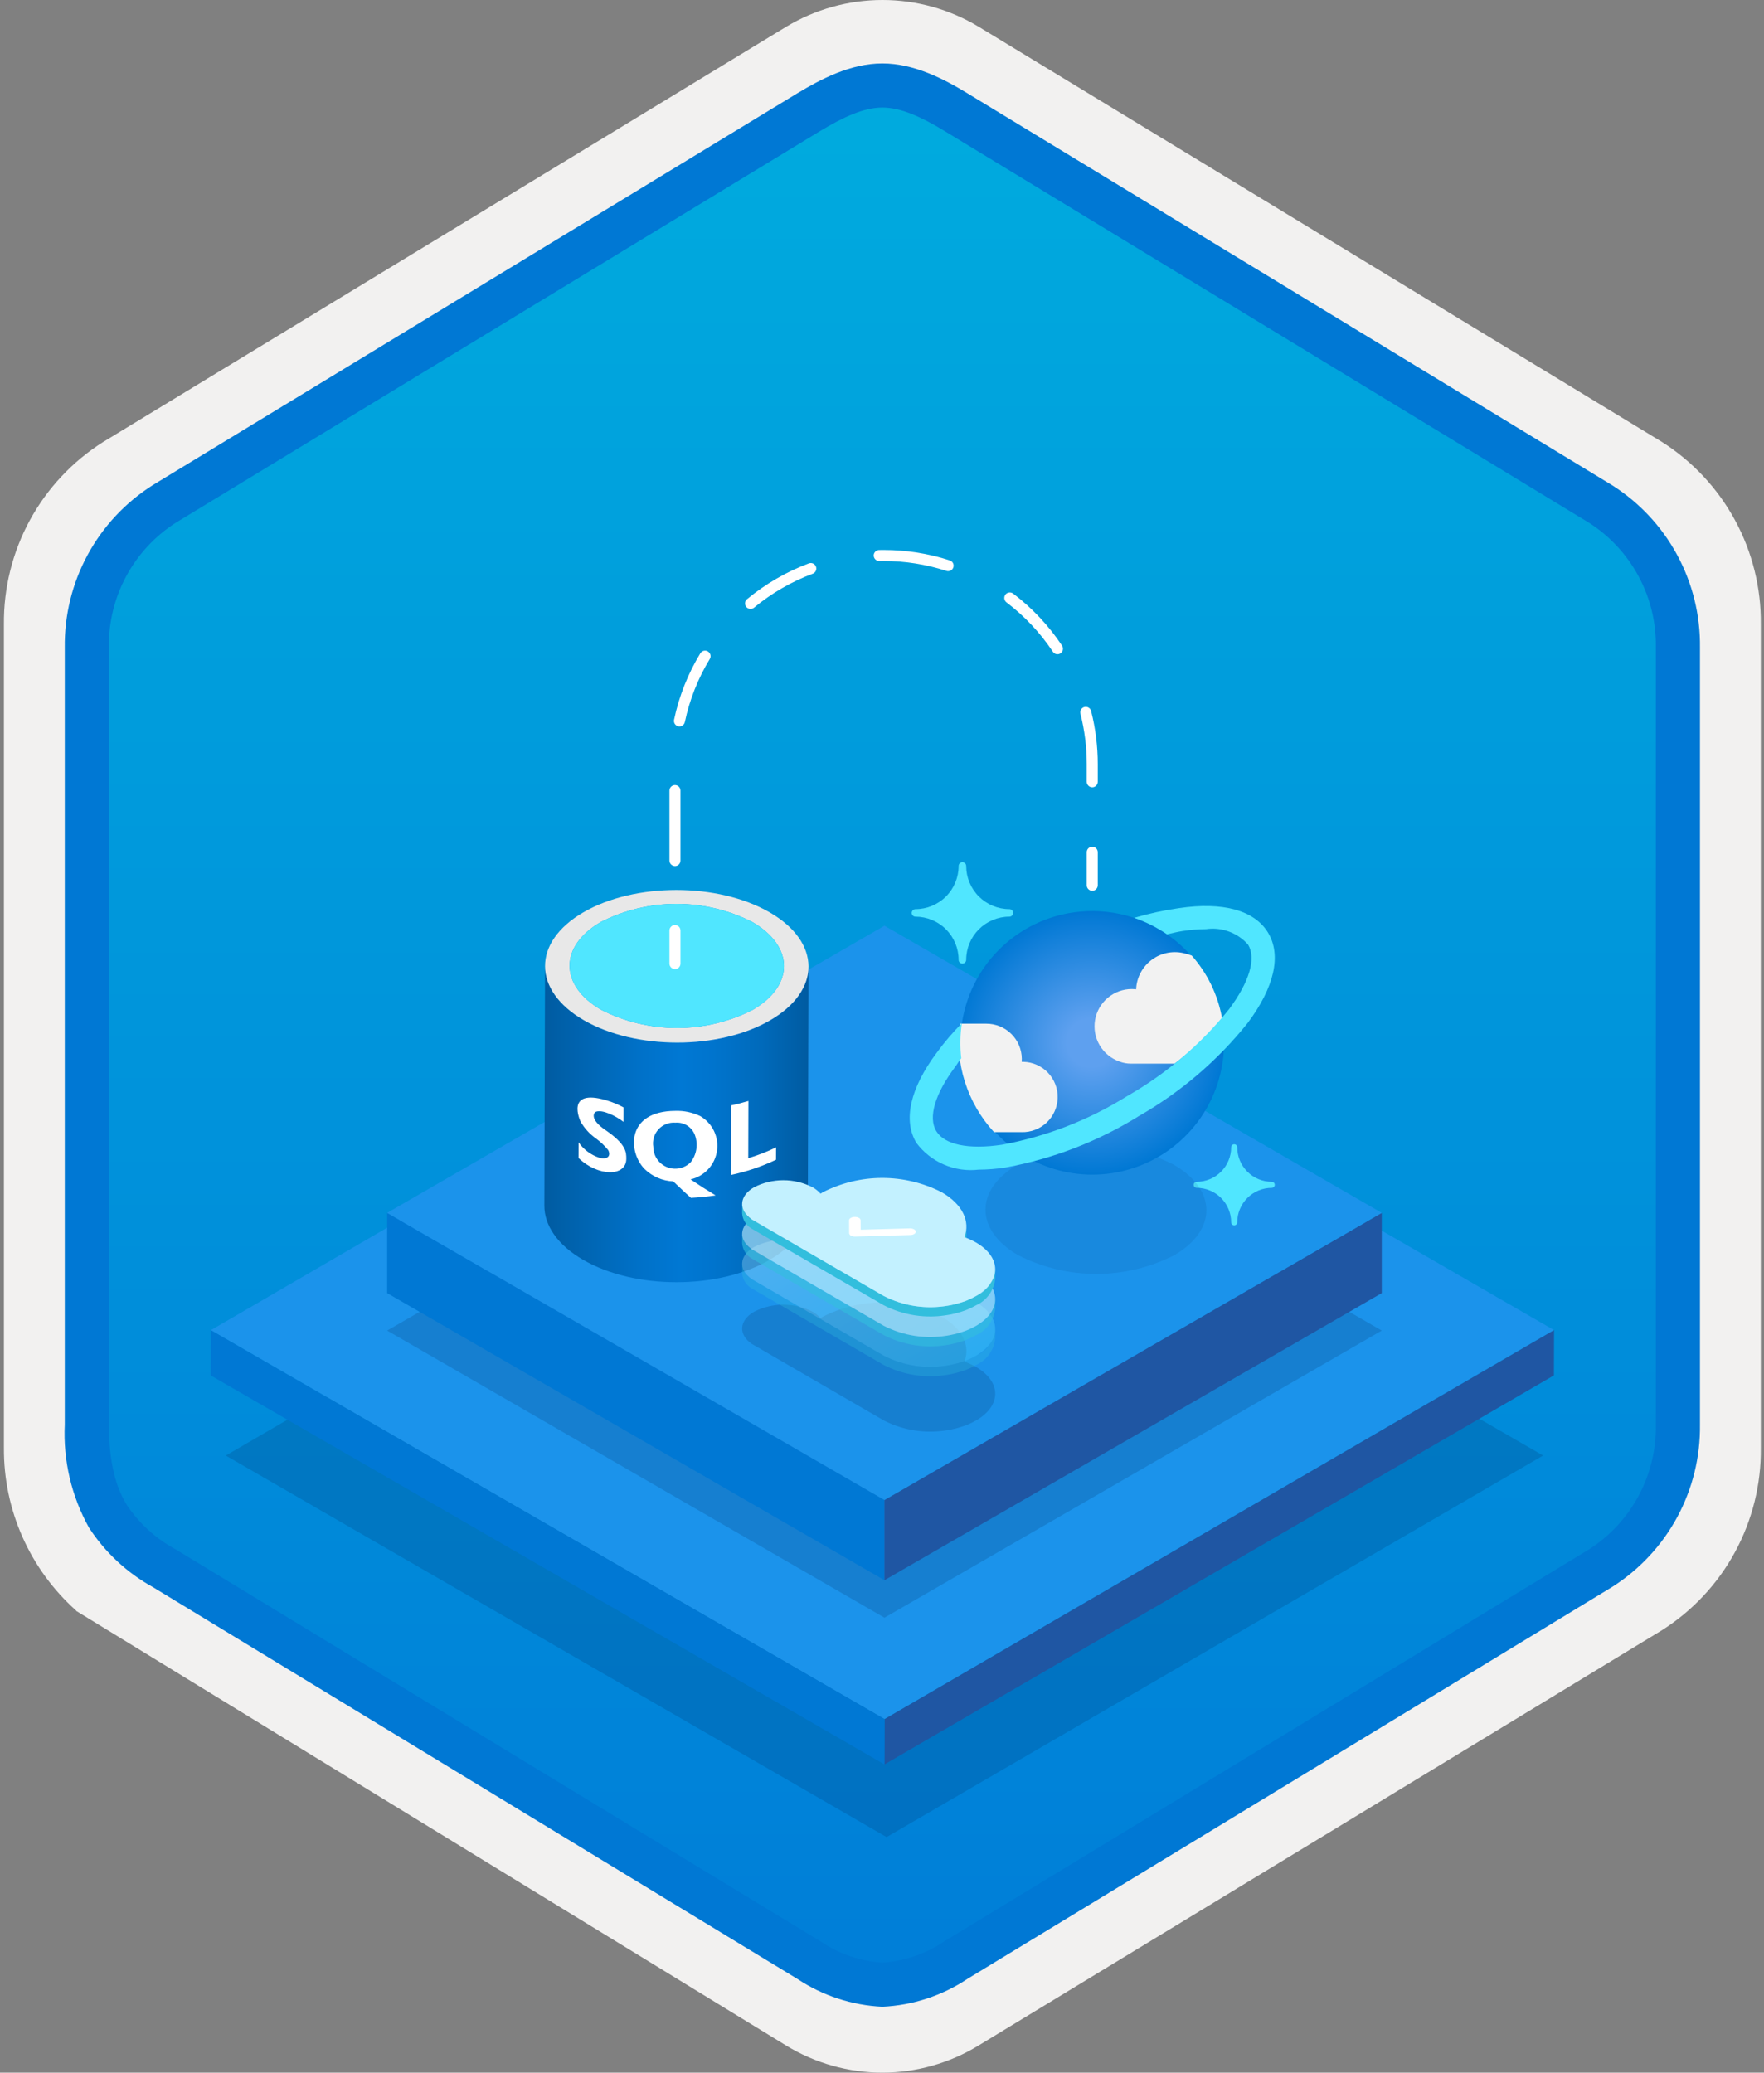 <svg width="160" height="188" viewBox="0 0 160 188" fill="none" xmlns="http://www.w3.org/2000/svg">
<rect x="0" y="0" width="160" height="188" fill="#808080" stroke="none"/>
<g clip-path="url(#clip0_370_1000)">
<path d="M80.034 188C83.115 187.994 86.135 187.141 88.764 185.534L150.739 147.874C153.52 146.11 155.805 143.665 157.375 140.771C158.945 137.876 159.749 134.628 159.711 131.336V56.621C159.748 53.328 158.942 50.081 157.372 47.187C155.802 44.293 153.519 41.848 150.739 40.083L88.764 2.423C86.131 0.838 83.115 0 80.041 0C76.968 0 73.952 0.838 71.318 2.423L9.343 40.098C6.56 41.86 4.274 44.305 2.701 47.199C1.128 50.093 0.321 53.342 0.356 56.636V131.336C0.337 134.119 0.912 136.874 2.042 139.418C3.171 141.962 4.83 144.236 6.907 146.089V146.115L71.318 185.549C73.944 187.149 76.959 187.996 80.034 188V188ZM80.681 6.952C82.633 6.952 85.111 8.165 86.82 9.209L147.577 46.403C151.329 48.688 153.445 55.284 153.445 60.035L152.813 131.336C152.813 136.087 149.614 140.355 145.861 142.64L85.466 179.021C82.031 181.109 79.241 181.109 75.806 179.021L14.598 142.549C10.846 140.265 7.828 136.072 7.828 131.336V57.688C7.86 55.323 8.469 53.001 9.602 50.925C10.735 48.848 12.357 47.079 14.328 45.771L74.904 9.209C76.613 8.165 78.73 6.952 80.681 6.952Z" fill="#F2F1F0"/>
<path fill-rule="evenodd" clip-rule="evenodd" d="M87.932 10.533C85.561 9.059 82.826 8.278 80.034 8.278C77.243 8.278 74.507 9.059 72.136 10.533L16.001 44.864C13.475 46.476 11.403 48.706 9.981 51.344C8.559 53.981 7.834 56.938 7.876 59.934V128.038C7.836 131.033 8.561 133.99 9.983 136.627C11.405 139.264 13.476 141.495 16.001 143.108L72.136 177.439C74.507 178.912 77.242 179.694 80.034 179.694C82.826 179.694 85.561 178.912 87.932 177.439L144.066 143.108C146.591 141.495 148.663 139.264 150.085 136.627C151.507 133.99 152.232 131.033 152.192 128.038V59.934C152.231 56.939 151.504 53.983 150.083 51.346C148.661 48.709 146.59 46.478 144.066 44.864L87.932 10.533Z" fill="url(#paint0_linear_370_1000)"/>
<path fill-rule="evenodd" clip-rule="evenodd" d="M80.034 9.754C81.717 9.754 83.6 10.62 85.667 11.878L144.132 47.42C146.024 48.634 147.573 50.311 148.634 52.292C149.695 54.273 150.231 56.492 150.192 58.739V129.218C150.231 131.464 149.695 133.684 148.634 135.664C147.573 137.645 146.024 139.322 144.132 140.536L85.668 176.078L85.667 176.079C83.996 177.218 82.052 177.889 80.034 178.022C78.017 177.889 76.072 177.218 74.401 176.079L74.4 176.078L15.938 140.538L15.936 140.537C14.148 139.573 12.623 138.186 11.494 136.497C10.517 134.894 9.876 132.679 9.876 129.218V58.739C9.837 56.492 10.374 54.273 11.434 52.292C12.495 50.311 14.044 48.634 15.935 47.421L74.392 11.883L74.396 11.881C76.48 10.628 78.34 9.754 80.034 9.754ZM87.746 8.461L146.21 44.003C148.689 45.573 150.724 47.751 152.121 50.331C153.518 52.911 154.231 55.806 154.192 58.739V129.218C154.231 132.151 153.518 135.046 152.121 137.626C150.724 140.205 148.689 142.384 146.21 143.955L87.746 179.496C85.451 181.021 82.786 181.894 80.034 182.022C77.282 181.894 74.617 181.021 72.322 179.496H72.322L13.858 143.954L13.855 143.953C11.52 142.66 9.537 140.814 8.079 138.579C6.484 135.725 5.721 132.482 5.876 129.218V58.739C5.837 55.805 6.55 52.911 7.947 50.331C9.345 47.751 11.38 45.572 13.858 44.002L72.322 8.461L72.331 8.456C74.421 7.198 77.129 5.754 80.034 5.754C82.92 5.754 85.637 7.177 87.746 8.461V8.461Z" fill="#0078D4"/>
<path opacity="0.2" d="M139.966 132.026L80.416 166.633L20.477 132.027L80.027 97.42L139.966 132.026Z" fill="#003067"/>
<path d="M140.957 120.649L80.234 155.937L19.123 120.654L79.845 85.366L140.957 120.649Z" fill="#1B93EB"/>
<path d="M140.957 120.649L140.945 124.755L80.223 160.043L80.234 155.937L140.957 120.649Z" fill="#1F56A3"/>
<path d="M80.234 155.937L80.223 160.043L19.111 124.76L19.123 120.654L80.234 155.937Z" fill="#0078D4"/>
<path opacity="0.2" d="M35.115 120.691L80.223 94.645L125.33 120.691L80.223 146.734L35.115 120.691Z" fill="#003067"/>
<path d="M80.223 136.057V143.332L35.115 117.292V110.014L80.223 136.057Z" fill="#0078D4"/>
<path d="M80.223 136.057V143.332L125.33 117.292V110.014L80.223 136.057Z" fill="#1F56A3"/>
<path d="M35.115 110.014L80.223 83.968L125.33 110.014L80.223 136.057L35.115 110.014Z" fill="#1B93EB"/>
<path d="M73.334 87.68L73.272 109.417C73.267 111.177 72.111 112.934 69.801 114.276C65.147 116.98 57.582 116.981 52.902 114.278C50.547 112.919 49.37 111.134 49.376 109.351L49.437 87.614C49.432 89.397 50.608 91.182 52.963 92.541C57.644 95.243 65.209 95.243 69.862 92.539C72.172 91.197 73.329 89.44 73.334 87.68Z" fill="url(#paint1_linear_370_1000)"/>
<path d="M69.807 82.753C65.127 80.05 57.561 80.05 52.911 82.753C48.258 85.457 48.283 89.839 52.963 92.541C57.644 95.243 65.209 95.243 69.862 92.539C74.512 89.837 74.488 85.455 69.807 82.753ZM68.283 91.596C66.154 92.68 63.798 93.246 61.408 93.246C59.018 93.246 56.662 92.681 54.532 91.597C50.723 89.398 50.703 85.832 54.49 83.632C56.619 82.548 58.975 81.983 61.364 81.983C63.754 81.983 66.109 82.548 68.239 83.632C72.047 85.831 72.067 89.397 68.283 91.596V91.596Z" fill="#E8E8E8"/>
<path d="M68.239 83.632C72.047 85.831 72.067 89.397 68.283 91.596C66.154 92.68 63.798 93.246 61.408 93.246C59.018 93.246 56.662 92.681 54.532 91.597C50.723 89.398 50.703 85.832 54.49 83.632C56.619 82.548 58.975 81.983 61.364 81.983C63.754 81.983 66.109 82.548 68.239 83.632V83.632Z" fill="#50E6FF"/>
<path d="M61.254 100.763C56.746 100.78 56.969 104.514 58.465 106.034C59.164 106.716 60.089 107.116 61.064 107.157C62.125 108.163 62.125 108.163 62.669 108.653C63.421 108.613 64.169 108.539 64.905 108.429C63.855 107.784 63.637 107.65 62.635 106.977C63.246 106.839 63.802 106.519 64.229 106.061C64.657 105.602 64.936 105.025 65.031 104.405C65.126 103.786 65.031 103.152 64.761 102.586C64.49 102.021 64.055 101.55 63.513 101.235C62.809 100.899 62.034 100.737 61.254 100.763V100.763ZM67.883 99.865C67.372 100.019 66.849 100.153 66.314 100.268L66.296 106.575C67.71 106.279 69.084 105.815 70.387 105.194L70.391 104.076C69.577 104.468 68.734 104.795 67.868 105.053L67.883 99.865L67.883 99.865ZM61.265 101.832C61.645 101.801 62.024 101.896 62.345 102.103C62.665 102.31 62.908 102.616 63.037 102.975C63.184 103.385 63.225 103.826 63.156 104.255C63.086 104.685 62.908 105.09 62.639 105.433C62.362 105.708 62.009 105.896 61.625 105.971C61.241 106.047 60.844 106.007 60.482 105.858C60.121 105.708 59.812 105.455 59.593 105.13C59.375 104.805 59.258 104.423 59.257 104.032C59.208 103.749 59.225 103.458 59.306 103.183C59.386 102.907 59.529 102.653 59.723 102.441C59.916 102.229 60.156 102.064 60.423 101.958C60.691 101.852 60.978 101.809 61.265 101.832V101.832ZM55.001 99.804C51.199 98.685 52.649 101.711 52.665 101.742C53.005 102.335 53.469 102.848 54.025 103.244C54.452 103.551 54.836 103.913 55.167 104.322C55.454 104.883 55.042 105.221 54.335 105.005C53.584 104.752 52.934 104.265 52.48 103.615L52.475 105.035C54.215 106.724 56.806 106.766 56.808 105.105C56.808 104.519 56.809 103.79 54.915 102.503C53.439 101.499 53.885 100.918 54.029 100.853C54.595 100.596 55.881 101.226 56.554 101.76L56.557 100.447C56.062 100.181 55.54 99.965 55.001 99.804" fill="white"/>
<path d="M87.293 87.403C87.249 87.404 87.204 87.395 87.163 87.378C87.121 87.361 87.084 87.336 87.052 87.305C87.02 87.273 86.995 87.236 86.977 87.195C86.96 87.153 86.951 87.109 86.951 87.064V87.061C86.949 86.023 86.536 85.029 85.803 84.295C85.069 83.562 84.075 83.149 83.037 83.147C82.947 83.147 82.86 83.112 82.796 83.048C82.732 82.984 82.695 82.897 82.695 82.807V82.807C82.695 82.716 82.731 82.629 82.795 82.564C82.859 82.5 82.947 82.464 83.037 82.464V82.464C84.075 82.462 85.07 82.049 85.803 81.315C86.537 80.581 86.95 79.586 86.951 78.549C86.95 78.504 86.959 78.46 86.976 78.418C86.993 78.377 87.018 78.339 87.049 78.307C87.081 78.275 87.118 78.25 87.159 78.233C87.201 78.215 87.245 78.206 87.29 78.206H87.293C87.384 78.205 87.471 78.241 87.535 78.304C87.599 78.368 87.636 78.454 87.636 78.545V78.549C87.638 79.586 88.051 80.581 88.784 81.314C89.518 82.047 90.512 82.46 91.549 82.462C91.64 82.461 91.727 82.497 91.791 82.56C91.855 82.624 91.892 82.71 91.892 82.801V82.805C91.893 82.895 91.857 82.982 91.794 83.046C91.73 83.111 91.644 83.147 91.553 83.147H91.549C90.512 83.148 89.517 83.561 88.784 84.295C88.05 85.028 87.637 86.023 87.636 87.061C87.636 87.151 87.599 87.238 87.535 87.302C87.471 87.367 87.384 87.403 87.293 87.403V87.403Z" fill="#50E6FF"/>
<path d="M111.947 111.147C111.874 111.147 111.804 111.118 111.752 111.066C111.701 111.015 111.672 110.945 111.672 110.872V110.872C111.671 110.042 111.341 109.247 110.754 108.66C110.167 108.073 109.372 107.743 108.542 107.742C108.469 107.742 108.4 107.713 108.348 107.662C108.297 107.611 108.268 107.542 108.267 107.469V107.469C108.267 107.433 108.274 107.398 108.288 107.364C108.302 107.331 108.322 107.301 108.348 107.275C108.373 107.25 108.403 107.229 108.437 107.216C108.47 107.202 108.506 107.195 108.542 107.195V107.195C109.372 107.194 110.168 106.864 110.755 106.277C111.341 105.691 111.671 104.895 111.672 104.065C111.672 103.992 111.701 103.922 111.752 103.87C111.804 103.819 111.874 103.79 111.947 103.79V103.79C112.019 103.79 112.089 103.819 112.141 103.87C112.192 103.922 112.221 103.992 112.221 104.065V104.065C112.222 104.895 112.552 105.691 113.139 106.277C113.725 106.864 114.521 107.194 115.351 107.195C115.424 107.195 115.494 107.223 115.546 107.275C115.597 107.326 115.626 107.396 115.626 107.469C115.627 107.542 115.598 107.612 115.546 107.663C115.495 107.715 115.425 107.744 115.352 107.744H115.351C114.521 107.745 113.726 108.075 113.139 108.662C112.552 109.249 112.222 110.044 112.221 110.874C112.221 110.947 112.192 111.016 112.14 111.067C112.089 111.118 112.019 111.147 111.947 111.147V111.147Z" fill="#50E6FF"/>
<path opacity="0.1" d="M106.468 105.646C110.392 107.912 110.412 111.586 106.514 113.851C104.32 114.968 101.893 115.551 99.431 115.551C96.969 115.551 94.542 114.968 92.349 113.851C88.419 111.583 88.398 107.909 92.297 105.643C94.492 104.526 96.92 103.944 99.382 103.944C101.845 103.945 104.273 104.528 106.468 105.646V105.646Z" fill="#003067"/>
<path d="M110.696 91.813C111.245 94.113 111.101 96.523 110.28 98.74C109.459 100.958 107.999 102.882 106.085 104.269C104.171 105.657 101.888 106.445 99.526 106.536C97.163 106.626 94.827 106.013 92.813 104.776C90.798 103.538 89.196 101.731 88.209 99.583C87.221 97.435 86.893 95.042 87.265 92.708C87.638 90.373 88.694 88.201 90.301 86.467C91.908 84.733 93.993 83.514 96.292 82.964H96.292C99.376 82.228 102.625 82.746 105.327 84.406C108.028 86.065 109.959 88.73 110.696 91.813V91.813Z" fill="url(#paint2_radial_370_1000)"/>
<path d="M92.659 102.692C93.079 102.703 93.496 102.631 93.887 102.481C94.278 102.331 94.636 102.106 94.941 101.817C95.245 101.529 95.489 101.183 95.659 100.8C95.83 100.417 95.923 100.005 95.934 99.586C95.945 99.167 95.874 98.75 95.723 98.358C95.573 97.967 95.347 97.609 95.059 97.305C94.77 97.001 94.424 96.757 94.041 96.587C93.658 96.417 93.246 96.323 92.827 96.313C92.774 96.311 92.722 96.311 92.669 96.312C92.679 96.222 92.683 96.131 92.683 96.04C92.675 95.189 92.33 94.375 91.724 93.778C91.117 93.181 90.299 92.848 89.448 92.853H87.056C86.822 94.621 86.979 96.418 87.516 98.118C88.052 99.818 88.956 101.379 90.162 102.692H92.659Z" fill="#F2F2F2"/>
<path d="M110.844 92.368C110.846 92.339 110.842 92.31 110.83 92.282C110.445 90.198 109.498 88.259 108.092 86.673C107.909 86.599 107.721 86.54 107.529 86.498C107.017 86.352 106.479 86.324 105.955 86.416C105.43 86.508 104.934 86.718 104.503 87.03C104.071 87.342 103.716 87.747 103.465 88.216C103.213 88.685 103.071 89.205 103.049 89.737C102.92 89.722 102.79 89.713 102.659 89.712C101.862 89.711 101.09 89.993 100.479 90.507C99.869 91.021 99.46 91.734 99.325 92.521C99.19 93.307 99.336 94.116 99.739 94.804C100.143 95.493 100.776 96.016 101.528 96.283C101.863 96.415 102.221 96.481 102.582 96.478H106.536C108.123 95.276 109.569 93.897 110.844 92.368V92.368Z" fill="#F2F2F2"/>
<path d="M115.024 84.61C113.799 82.571 110.934 81.776 106.931 82.372C105.56 82.567 104.204 82.861 102.876 83.253C103.93 83.617 104.93 84.119 105.852 84.747C106.321 84.643 106.793 84.521 107.245 84.453C107.955 84.342 108.674 84.284 109.393 84.279C110.096 84.178 110.814 84.254 111.48 84.501C112.147 84.747 112.741 85.156 113.209 85.691V85.691C113.955 86.934 113.326 89.059 111.483 91.535C108.922 94.722 105.784 97.399 102.233 99.425C98.761 101.592 94.913 103.086 90.889 103.831C87.843 104.287 85.665 103.831 84.919 102.592C84.173 101.353 84.802 99.222 86.645 96.759C86.873 96.453 86.929 96.303 87.188 95.995C87.066 94.939 87.083 93.872 87.239 92.82C86.411 93.65 85.649 94.544 84.96 95.493C82.547 98.72 81.892 101.622 83.115 103.662C83.761 104.526 84.623 105.206 85.615 105.633C86.606 106.06 87.692 106.219 88.764 106.094C89.58 106.09 90.394 106.025 91.201 105.9C95.496 105.116 99.605 103.53 103.314 101.225C107.101 99.057 110.446 96.195 113.172 92.787C115.593 89.552 116.247 86.651 115.024 84.61Z" fill="#50E6FF"/>
<path opacity="0.2" d="M85.406 119.429C87.323 120.536 88.02 122.08 87.478 123.51C87.841 123.637 88.192 123.797 88.525 123.989C90.843 125.327 90.848 127.499 88.546 128.837C88.271 128.996 87.984 129.135 87.688 129.251C87.646 129.268 87.587 129.287 87.54 129.306C87.087 129.471 86.622 129.599 86.149 129.69C86.093 129.699 86.034 129.707 85.974 129.719C83.993 130.067 81.953 129.759 80.163 128.841L68.166 121.884C66.962 121.036 67.031 119.775 68.4 118.979C69.22 118.561 70.127 118.343 71.048 118.343C71.968 118.342 72.875 118.56 73.696 118.977C73.971 119.129 74.218 119.327 74.427 119.563C74.493 119.517 74.568 119.473 74.641 119.431C76.308 118.581 78.152 118.138 80.023 118.138C81.894 118.138 83.738 118.58 85.406 119.429V119.429Z" fill="#003067"/>
<path opacity="0.3" d="M87.656 116.691C87.654 117.015 87.593 117.336 87.477 117.638L87.475 118.482C87.591 118.18 87.651 117.859 87.653 117.535L87.656 116.691Z" fill="#32BEDD"/>
<path opacity="0.3" d="M88.545 122.965C88.27 123.125 87.983 123.263 87.687 123.379C87.644 123.397 87.588 123.414 87.543 123.437C87.088 123.6 86.622 123.728 86.147 123.818C86.095 123.83 86.032 123.836 85.98 123.847C83.996 124.197 81.954 123.888 80.162 122.969L68.168 116.014C67.924 115.869 67.718 115.668 67.569 115.426C67.421 115.184 67.333 114.909 67.315 114.626L67.312 115.47C67.331 115.753 67.418 116.028 67.567 116.27C67.716 116.512 67.921 116.714 68.165 116.858L80.16 123.813C81.951 124.732 83.994 125.041 85.977 124.691C86.03 124.68 86.092 124.674 86.145 124.663C86.619 124.572 87.086 124.444 87.54 124.281C87.586 124.258 87.642 124.241 87.685 124.224C87.981 124.107 88.267 123.969 88.543 123.809C89.017 123.596 89.427 123.26 89.73 122.837C90.032 122.413 90.217 121.917 90.266 121.399L90.268 120.555C90.22 121.073 90.035 121.569 89.732 121.992C89.429 122.416 89.019 122.752 88.545 122.965V122.965Z" fill="#32BEDD"/>
<path opacity="0.3" d="M85.407 113.555C87.328 114.664 88.019 116.208 87.477 117.638C87.84 117.765 88.191 117.926 88.524 118.117C90.841 119.455 90.85 121.625 88.545 122.965C88.27 123.125 87.983 123.263 87.687 123.379C87.644 123.397 87.588 123.414 87.542 123.437C87.088 123.6 86.622 123.728 86.147 123.818C86.095 123.83 86.032 123.836 85.98 123.847C83.996 124.197 81.954 123.888 80.162 122.969L68.168 116.014C66.964 115.163 67.029 113.903 68.399 113.107C69.219 112.689 70.126 112.471 71.046 112.471C71.966 112.471 72.874 112.688 73.694 113.105C73.969 113.258 74.216 113.456 74.425 113.691C74.491 113.645 74.567 113.601 74.639 113.559C76.306 112.709 78.151 112.265 80.023 112.265C81.894 112.264 83.74 112.706 85.407 113.555V113.555Z" fill="url(#paint3_linear_370_1000)"/>
<path opacity="0.6" d="M87.656 113.982C87.654 114.305 87.593 114.626 87.477 114.928L87.475 115.773C87.591 115.47 87.651 115.15 87.653 114.826L87.656 113.982Z" fill="#32BEDD"/>
<path opacity="0.6" d="M88.545 120.256C88.27 120.415 87.983 120.554 87.687 120.67C87.644 120.687 87.588 120.704 87.543 120.727C87.088 120.89 86.622 121.018 86.147 121.109C86.095 121.12 86.032 121.126 85.98 121.137C83.996 121.487 81.954 121.179 80.162 120.259L68.168 113.304C67.924 113.16 67.718 112.958 67.569 112.716C67.421 112.474 67.333 112.2 67.315 111.916L67.312 112.761C67.331 113.044 67.418 113.318 67.567 113.56C67.716 113.802 67.921 114.004 68.165 114.148L80.16 121.104C81.951 122.023 83.994 122.331 85.977 121.982C86.03 121.97 86.092 121.964 86.145 121.953C86.619 121.862 87.086 121.735 87.54 121.571C87.586 121.548 87.642 121.531 87.685 121.514C87.981 121.398 88.267 121.259 88.543 121.1C89.017 120.886 89.427 120.55 89.73 120.127C90.032 119.704 90.217 119.207 90.266 118.689L90.268 117.845C90.22 118.363 90.035 118.859 89.732 119.283C89.429 119.706 89.019 120.042 88.545 120.256Z" fill="#32BEDD"/>
<path opacity="0.6" d="M85.408 110.846C87.328 111.955 88.019 113.499 87.477 114.928C87.84 115.056 88.191 115.216 88.524 115.407C90.842 116.745 90.85 118.916 88.545 120.256C88.27 120.415 87.983 120.554 87.687 120.67C87.644 120.687 87.588 120.704 87.542 120.727C87.088 120.89 86.622 121.018 86.147 121.109C86.095 121.12 86.032 121.126 85.98 121.137C83.996 121.487 81.954 121.179 80.162 120.259L68.168 113.304C66.964 112.453 67.029 111.193 68.399 110.397C69.219 109.98 70.126 109.762 71.046 109.761C71.966 109.761 72.874 109.978 73.694 110.395C73.969 110.548 74.216 110.746 74.425 110.981C74.491 110.936 74.567 110.892 74.639 110.85C76.306 109.999 78.151 109.556 80.023 109.555C81.894 109.554 83.74 109.997 85.408 110.846V110.846Z" fill="url(#paint4_linear_370_1000)"/>
<path d="M87.656 111.272C87.654 111.596 87.593 111.917 87.477 112.219L87.475 113.063C87.591 112.761 87.651 112.44 87.653 112.116L87.656 111.272Z" fill="#32BEDD"/>
<path d="M88.545 117.546C88.27 117.705 87.983 117.844 87.687 117.96C87.644 117.977 87.588 117.994 87.543 118.017C87.088 118.181 86.622 118.308 86.147 118.399C86.095 118.411 86.032 118.416 85.98 118.428C83.996 118.777 81.954 118.469 80.162 117.55L68.168 110.595C67.924 110.45 67.718 110.248 67.569 110.006C67.421 109.764 67.333 109.49 67.315 109.207L67.312 110.051C67.331 110.334 67.418 110.609 67.567 110.85C67.716 111.092 67.921 111.294 68.165 111.439L80.16 118.394C81.951 119.313 83.994 119.621 85.977 119.272C86.03 119.26 86.092 119.255 86.145 119.243C86.619 119.152 87.086 119.025 87.54 118.862C87.586 118.839 87.642 118.821 87.685 118.804C87.981 118.688 88.267 118.55 88.543 118.39C89.017 118.176 89.427 117.841 89.73 117.417C90.032 116.994 90.217 116.498 90.266 115.979L90.268 115.135C90.22 115.653 90.035 116.15 89.732 116.573C89.429 116.997 89.019 117.332 88.545 117.546V117.546Z" fill="#32BEDD"/>
<path d="M85.407 108.136C87.328 109.245 88.019 110.789 87.477 112.219C87.84 112.346 88.191 112.506 88.524 112.698C90.841 114.036 90.85 116.206 88.545 117.546C88.27 117.705 87.983 117.844 87.687 117.96C87.644 117.977 87.588 117.994 87.542 118.017C87.088 118.181 86.622 118.308 86.147 118.399C86.095 118.411 86.032 118.416 85.98 118.428C83.996 118.777 81.954 118.469 80.162 117.55L68.168 110.594C66.964 109.743 67.029 108.484 68.399 107.688C69.219 107.27 70.126 107.052 71.046 107.052C71.966 107.051 72.874 107.269 73.694 107.686C73.969 107.838 74.216 108.036 74.425 108.272C74.491 108.226 74.567 108.182 74.639 108.14C76.306 107.29 78.151 106.846 80.023 106.845C81.894 106.845 83.74 107.287 85.407 108.136V108.136Z" fill="url(#paint5_linear_370_1000)"/>
<path d="M82.911 111.508C82.951 111.526 82.985 111.554 83.012 111.588C83.038 111.623 83.056 111.664 83.064 111.706C83.078 111.877 82.855 112.018 82.568 112.025L77.574 112.163C77.439 112.17 77.306 112.142 77.186 112.081C77.141 112.062 77.103 112.031 77.074 111.992C77.045 111.953 77.027 111.907 77.021 111.859L77.015 110.684C77.014 110.518 77.25 110.381 77.537 110.381C77.667 110.378 77.796 110.408 77.911 110.469C77.953 110.488 77.989 110.518 78.016 110.556C78.043 110.594 78.059 110.638 78.062 110.684L78.067 111.542L82.515 111.42C82.652 111.413 82.789 111.443 82.911 111.508V111.508Z" fill="white"/>
<path d="M61.222 87.903C61.157 87.903 61.092 87.89 61.031 87.865C60.971 87.84 60.915 87.803 60.869 87.757C60.822 87.71 60.786 87.655 60.761 87.595C60.735 87.534 60.722 87.469 60.722 87.403V84.403C60.722 84.271 60.775 84.143 60.869 84.05C60.963 83.956 61.09 83.903 61.222 83.903C61.355 83.903 61.482 83.956 61.576 84.05C61.67 84.143 61.722 84.271 61.722 84.403V87.403C61.723 87.469 61.71 87.534 61.685 87.595C61.659 87.655 61.623 87.71 61.576 87.757C61.53 87.803 61.475 87.84 61.414 87.865C61.353 87.89 61.288 87.903 61.222 87.903V87.903Z" fill="white"/>
<path d="M61.222 78.556C61.157 78.556 61.092 78.543 61.031 78.518C60.971 78.493 60.915 78.456 60.869 78.41C60.822 78.363 60.786 78.308 60.761 78.247C60.735 78.187 60.722 78.122 60.722 78.056V71.708C60.722 71.576 60.775 71.449 60.869 71.355C60.963 71.261 61.09 71.208 61.222 71.208C61.355 71.208 61.482 71.261 61.576 71.355C61.67 71.449 61.722 71.576 61.722 71.708V78.056C61.723 78.122 61.71 78.187 61.684 78.247C61.659 78.308 61.623 78.363 61.576 78.41C61.53 78.456 61.475 78.493 61.414 78.518C61.353 78.543 61.288 78.556 61.222 78.556V78.556ZM99.07 71.41C99.004 71.41 98.939 71.397 98.879 71.372C98.818 71.347 98.763 71.31 98.717 71.263C98.67 71.217 98.633 71.162 98.608 71.101C98.583 71.04 98.57 70.975 98.57 70.91V69.309C98.571 67.767 98.379 66.231 97.998 64.737C97.965 64.608 97.984 64.472 98.052 64.358C98.12 64.244 98.23 64.161 98.358 64.128C98.487 64.095 98.623 64.115 98.737 64.183C98.851 64.25 98.934 64.36 98.967 64.489C99.368 66.064 99.571 67.683 99.57 69.309V70.91C99.57 70.975 99.557 71.04 99.532 71.101C99.507 71.162 99.47 71.217 99.424 71.263C99.377 71.31 99.322 71.347 99.262 71.372C99.201 71.397 99.136 71.41 99.07 71.41V71.41ZM61.63 65.891C61.595 65.891 61.56 65.887 61.525 65.88C61.396 65.852 61.282 65.774 61.21 65.663C61.138 65.552 61.112 65.417 61.139 65.287C61.587 63.157 62.393 61.118 63.522 59.257C63.591 59.143 63.702 59.062 63.831 59.03C63.96 58.999 64.096 59.02 64.209 59.088C64.323 59.157 64.404 59.268 64.436 59.397C64.467 59.526 64.447 59.662 64.378 59.775C63.307 61.54 62.543 63.474 62.118 65.494C62.094 65.606 62.033 65.706 61.944 65.778C61.855 65.851 61.744 65.89 61.63 65.891V65.891ZM95.916 59.342C95.834 59.342 95.752 59.322 95.68 59.283C95.607 59.244 95.545 59.188 95.5 59.119C94.357 57.4 92.934 55.884 91.29 54.635C91.238 54.595 91.194 54.546 91.161 54.489C91.128 54.432 91.106 54.37 91.097 54.304C91.088 54.239 91.092 54.173 91.109 54.11C91.126 54.046 91.155 53.987 91.195 53.934C91.234 53.882 91.284 53.838 91.341 53.805C91.397 53.772 91.46 53.751 91.525 53.742C91.59 53.733 91.656 53.737 91.72 53.754C91.784 53.77 91.843 53.8 91.895 53.839C93.628 55.156 95.127 56.753 96.332 58.565C96.382 58.641 96.411 58.728 96.415 58.819C96.42 58.909 96.4 58.999 96.357 59.079C96.314 59.158 96.251 59.225 96.173 59.272C96.095 59.318 96.006 59.342 95.916 59.342H95.916ZM68.077 55.233C67.974 55.233 67.874 55.201 67.79 55.142C67.706 55.083 67.642 55 67.607 54.903C67.572 54.806 67.568 54.701 67.595 54.602C67.622 54.503 67.679 54.414 67.758 54.349C69.432 52.959 71.328 51.861 73.366 51.101C73.49 51.055 73.628 51.059 73.749 51.115C73.869 51.17 73.963 51.271 74.01 51.395C74.056 51.519 74.051 51.657 73.996 51.778C73.941 51.898 73.84 51.992 73.716 52.038C71.782 52.759 69.984 53.8 68.396 55.118C68.307 55.193 68.194 55.233 68.077 55.233V55.233ZM85.995 51.806C85.943 51.806 85.891 51.798 85.841 51.782C84.001 51.186 82.08 50.883 80.146 50.885L79.757 50.889C79.625 50.889 79.499 50.838 79.404 50.747C79.309 50.656 79.252 50.532 79.246 50.401C79.243 50.268 79.293 50.14 79.385 50.044C79.477 49.948 79.603 49.892 79.735 49.889L80.146 49.885C82.185 49.883 84.21 50.202 86.149 50.831C86.263 50.868 86.359 50.944 86.421 51.045C86.484 51.147 86.507 51.267 86.489 51.385C86.47 51.502 86.41 51.609 86.32 51.687C86.229 51.764 86.114 51.806 85.995 51.806V51.806Z" fill="white"/>
<path d="M99.07 80.797C99.004 80.797 98.939 80.784 98.879 80.759C98.818 80.734 98.763 80.697 98.717 80.651C98.67 80.605 98.633 80.549 98.608 80.489C98.583 80.428 98.57 80.363 98.57 80.297V77.297C98.57 77.165 98.623 77.037 98.717 76.944C98.81 76.85 98.938 76.797 99.07 76.797C99.203 76.797 99.33 76.85 99.424 76.944C99.517 77.037 99.57 77.165 99.57 77.297V80.297C99.57 80.363 99.557 80.428 99.532 80.489C99.507 80.549 99.47 80.605 99.424 80.651C99.377 80.697 99.322 80.734 99.262 80.759C99.201 80.784 99.136 80.797 99.07 80.797Z" fill="white"/>
</g>
<defs>
<linearGradient id="paint0_linear_370_1000" x1="80.034" y1="8.278" x2="80.034" y2="179.694" gradientUnits="userSpaceOnUse">
<stop stop-color="#00ABDE"/>
<stop offset="1" stop-color="#007ED8"/>
</linearGradient>
<linearGradient id="paint1_linear_370_1000" x1="49.376" y1="101.96" x2="73.334" y2="101.96" gradientUnits="userSpaceOnUse">
<stop stop-color="#005BA1"/>
<stop offset="0.07" stop-color="#0060A9"/>
<stop offset="0.36" stop-color="#0071C8"/>
<stop offset="0.52" stop-color="#0078D4"/>
<stop offset="0.64" stop-color="#0074CD"/>
<stop offset="0.82" stop-color="#006ABB"/>
<stop offset="1" stop-color="#005BA1"/>
</linearGradient>
<radialGradient id="paint2_radial_370_1000" cx="0" cy="0" r="1" gradientUnits="userSpaceOnUse" gradientTransform="translate(98.978 94.591) scale(12.017 11.912)">
<stop offset="0.183" stop-color="#5EA0EF"/>
<stop offset="1" stop-color="#0078D4"/>
</radialGradient>
<linearGradient id="paint3_linear_370_1000" x1="83.602" y1="125.819" x2="74.296" y2="109.702" gradientUnits="userSpaceOnUse">
<stop stop-color="#50E6FF"/>
<stop offset="1" stop-color="#C3F1FF"/>
</linearGradient>
<linearGradient id="paint4_linear_370_1000" x1="1978.09" y1="1552.71" x2="1909.75" y2="1320.95" gradientUnits="userSpaceOnUse">
<stop stop-color="#50E6FF"/>
<stop offset="1" stop-color="#C3F1FF"/>
</linearGradient>
<linearGradient id="paint5_linear_370_1000" x1="1978.09" y1="1518.24" x2="1909.75" y2="1286.48" gradientUnits="userSpaceOnUse">
<stop stop-color="#50E6FF"/>
<stop offset="1" stop-color="#C3F1FF"/>
</linearGradient>
<clipPath id="clip0_370_1000">
<rect width="159.356" height="188" fill="white" transform="translate(0.356)"/>
</clipPath>
</defs>
</svg>
